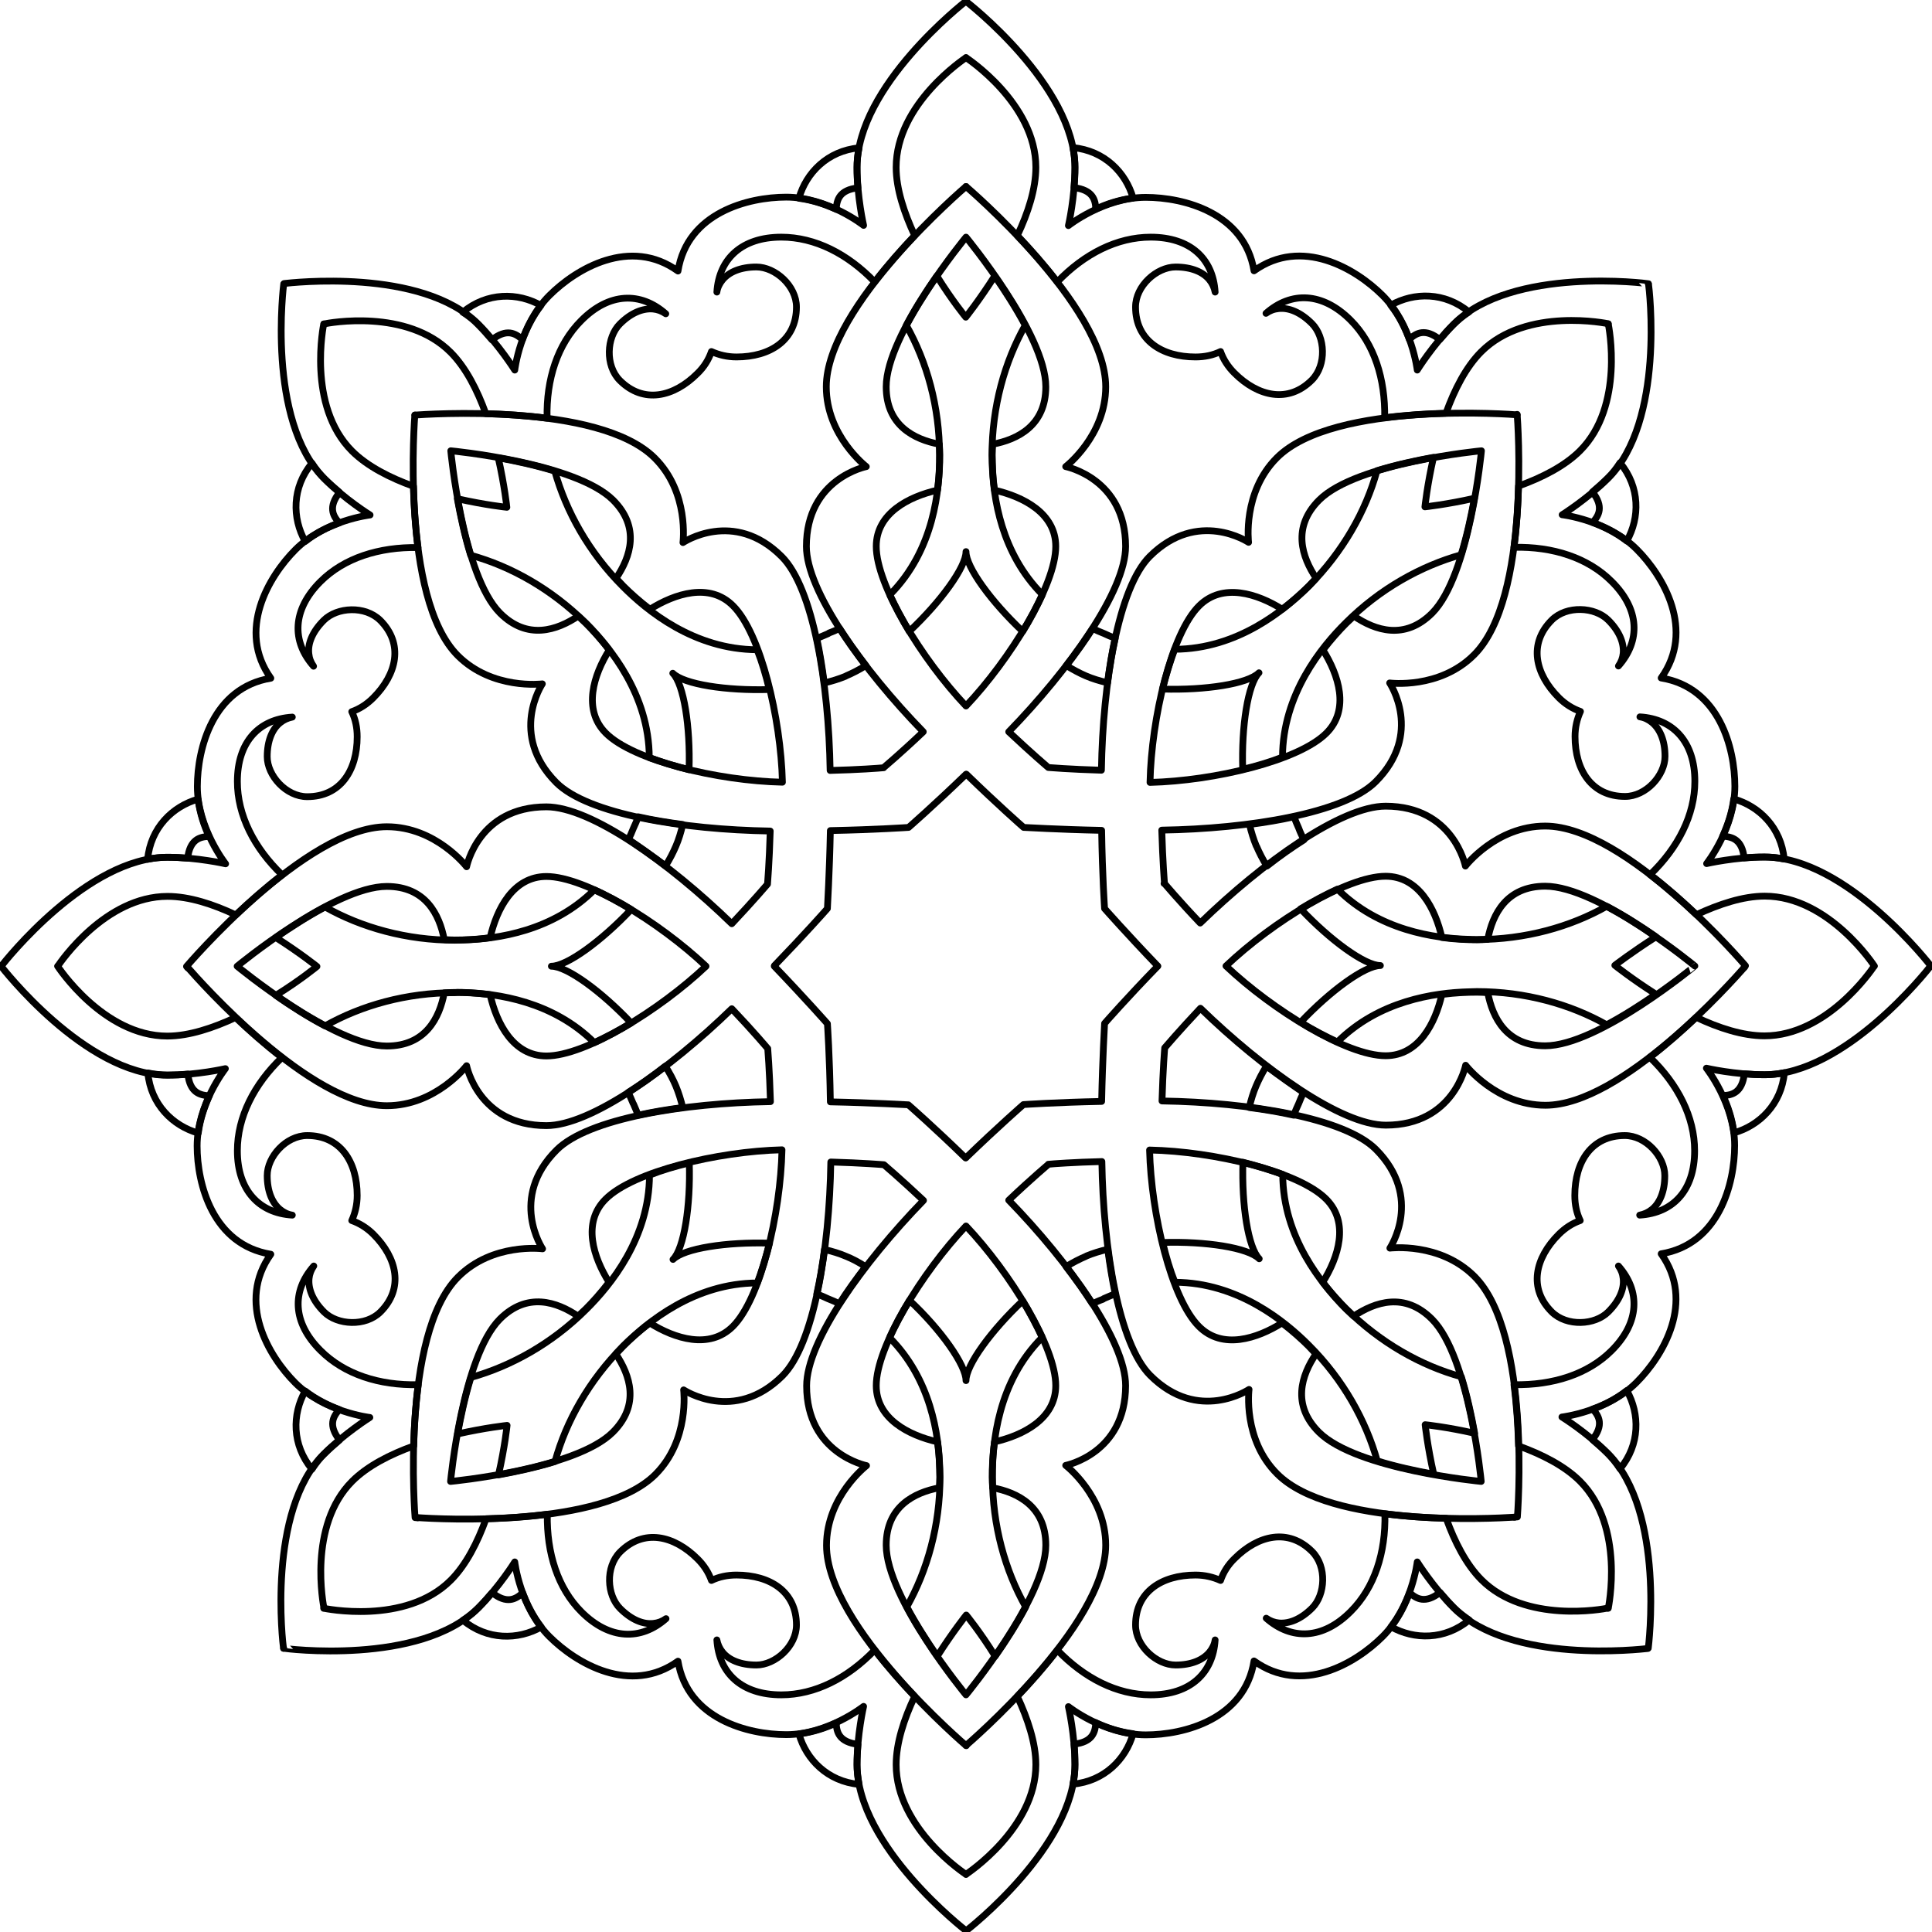 <?xml version="1.0" encoding="utf-8"?>
<!-- Generator: Adobe Illustrator 19.1.0, SVG Export Plug-In . SVG Version: 6.00 Build 0)  -->
<svg version="1.1" id="Layer_1" xmlns="http://www.w3.org/2000/svg" xmlns:xlink="http://www.w3.org/1999/xlink" x="0px" y="0px"
	 viewBox="0 0 854.6 854.6" style="enable-background:new 0 0 854.6 854.6;" xml:space="preserve">
<style type="text/css">
	.st0{fill:none;stroke:#000000;stroke-width:3;stroke-linecap:round;stroke-linejoin:round;stroke-miterlimit:10;}
</style>
<path class="st0" d="M475.5,74c0,3.1-0.2,6.2-0.4,9c8.2,1,9.5,5.3,9.6,9.5c4.6-2.2,10.3-4.1,16.5-4.9c-3.2-11.3-12.7-21-26.6-22.3
	C475.2,68.3,475.5,71.2,475.5,74z"/>
<path class="st0" d="M369.9,92.6c0.2-4.2,1.4-8.6,9.6-9.5c-0.3-2.9-0.4-5.9-0.4-9c0-2.9,0.3-5.8,0.9-8.7
	c-13.9,1.3-23.4,11-26.6,22.3C359.6,88.5,365.3,90.5,369.9,92.6z"/>
<path class="st0" d="M711.1,211.5c-2.2,2.2-4.5,4.2-6.7,6.1c5.1,6.5,2.9,10.4,0.1,13.5c4.8,1.8,10.2,4.4,15.1,8.2
	c5.8-10.3,5.9-23.8-3-34.6C715,207.2,713.2,209.5,711.1,211.5z"/>
<path class="st0" d="M623.4,150.1c3.1-2.9,7.1-5,13.5,0.1c1.9-2.2,3.9-4.5,6.1-6.7c2-2,4.3-3.9,6.8-5.5c-10.7-8.9-24.3-8.8-34.6-3
	C619,139.8,621.6,145.2,623.4,150.1z"/>
<path class="st0" d="M74,379.2c3.1,0,6.2,0.2,9,0.4c1-8.2,5.3-9.5,9.5-9.6c-2.2-4.6-4.1-10.3-4.9-16.5c-11.3,3.2-21,12.7-22.3,26.6
	C68.3,379.5,71.2,379.2,74,379.2z"/>
<path class="st0" d="M92.6,484.7c-4.2-0.2-8.6-1.4-9.5-9.6c-2.9,0.3-5.9,0.4-9,0.4c-2.9,0-5.8-0.3-8.7-0.9
	c1.3,13.9,11,23.4,22.3,26.6C88.5,495,90.5,489.4,92.6,484.7z"/>
<path class="st0" d="M211.5,143.6c2.2,2.2,4.2,4.5,6.1,6.7c6.5-5.1,10.4-2.9,13.5-0.1c1.8-4.8,4.4-10.2,8.2-15.1
	c-10.3-5.8-23.8-5.9-34.6,3C207.2,139.7,209.5,141.5,211.5,143.6z"/>
<path class="st0" d="M150.1,231.3c-2.9-3.1-5-7.1,0.1-13.5c-2.2-1.9-4.5-3.9-6.7-6.1c-2-2-3.9-4.3-5.5-6.8
	c-8.9,10.7-8.8,24.3-3,34.6C139.8,235.7,145.2,233.1,150.1,231.3z"/>
<path class="st0" d="M379.1,780.6c0-3.1,0.2-6.2,0.4-9c-8.2-1-9.5-5.3-9.6-9.5c-4.6,2.2-10.3,4.1-16.5,4.9
	c3.2,11.3,12.7,21,26.6,22.3C379.5,786.4,379.1,783.5,379.1,780.6z"/>
<path class="st0" d="M484.7,762c-0.2,4.2-1.4,8.6-9.6,9.5c0.3,2.9,0.4,5.9,0.4,9c0,2.9-0.3,5.8-0.9,8.7c13.9-1.3,23.4-11,26.6-22.3
	C495,766.1,489.3,764.2,484.7,762z"/>
<path class="st0" d="M143.5,643.1c2.2-2.2,4.5-4.2,6.7-6.1c-5.1-6.5-2.9-10.4-0.1-13.5c-4.8-1.8-10.2-4.4-15.1-8.2
	c-5.8,10.3-5.9,23.8,3,34.6C139.6,647.4,141.4,645.1,143.5,643.1z"/>
<path class="st0" d="M231.2,704.6c-3.1,2.9-7.1,5-13.5-0.1c-1.9,2.2-3.9,4.5-6.1,6.7c-2,2-4.3,3.9-6.8,5.5c10.7,8.9,24.3,8.8,34.6,3
	C235.6,714.8,233,709.4,231.2,704.6z"/>
<path class="st0" d="M780.6,475.4c-3.1,0-6.2-0.2-9-0.4c-1,8.2-5.3,9.5-9.5,9.6c2.2,4.6,4.1,10.3,4.9,16.5
	c11.3-3.2,21-12.7,22.3-26.6C786.3,475.1,783.4,475.4,780.6,475.4z"/>
<path class="st0" d="M762,369.9c4.2,0.2,8.6,1.4,9.5,9.6c2.9-0.3,5.9-0.4,9-0.4c2.9,0,5.8,0.3,8.7,0.9c-1.3-13.9-11-23.4-22.3-26.6
	C766.1,359.6,764.1,365.3,762,369.9z"/>
<path class="st0" d="M643.1,711.1c-2.2-2.2-4.2-4.5-6.1-6.7c-6.5,5.1-10.4,2.9-13.5,0.1c-1.8,4.8-4.4,10.2-8.2,15.1
	c10.3,5.8,23.8,5.9,34.6-3C647.4,714.9,645.1,713.1,643.1,711.1z"/>
<path class="st0" d="M704.5,623.3c2.9,3.1,5,7.1-0.1,13.5c2.2,1.9,4.5,3.9,6.7,6.1c2,2,3.9,4.3,5.5,6.8c8.9-10.7,8.8-24.3,3-34.6
	C714.8,618.9,709.4,621.6,704.5,623.3z"/>
<path class="st0" d="M364.6,302.1c3.4-0.8,6.6-1.8,9.5-3l0.1-0.1c2.8-1.2,5.8-2.7,8.8-4.6c-4.2-5.5-8.2-11-11.6-16.4
	c-1.5,0.7-3,1.4-4.7,2l-0.4,0.3c-1.7,0.8-3.4,1.4-5,2.1C362.6,288.6,363.7,295.2,364.6,302.1z"/>
<path class="st0" d="M294.4,383c1.9-3,3.4-6,4.6-8.8l0,0c1.2-2.8,2.2-6,3-9.5c-6.9-0.9-13.5-2-19.7-3.4c-0.6,1.7-1.3,3.3-2.1,5l0,0
	c-0.7,1.8-1.4,3.4-2.2,5C283.3,374.9,288.8,378.8,294.4,383z"/>
<path class="st0" d="M480.4,299c2.8,1.2,6,2.2,9.5,3c0.9-6.9,2-13.5,3.4-19.7c-1.7-0.6-3.3-1.3-5-2.1l0,0c-1.8-0.7-3.4-1.4-5-2.2
	c-3.4,5.4-7.4,10.9-11.6,16.4C474.6,296.2,477.6,297.8,480.4,299L480.4,299z"/>
<path class="st0" d="M299,480.5L299,480.5c-1.2-2.9-2.8-5.9-4.7-8.9c-5.5,4.3-11,8.2-16.4,11.6c0.7,1.6,1.5,3.2,2.2,5l0.1,0.1
	c0.8,1.7,1.4,3.4,2.1,5c6.2-1.4,12.8-2.5,19.7-3.4C301.2,486.6,300.2,483.4,299,480.5z"/>
<path class="st0" d="M560.2,471.6c-1.9,3-3.4,6-4.6,8.8l0,0c-1.2,2.8-2.2,6-3,9.5c6.9,0.9,13.5,2,19.7,3.4c0.6-1.7,1.3-3.3,2.1-5
	l0,0c0.7-1.8,1.4-3.4,2.2-5C571.3,479.7,565.8,475.8,560.2,471.6z"/>
<path class="st0" d="M374.2,555.7c-2.8-1.2-6-2.2-9.5-3c-0.9,6.9-2,13.5-3.4,19.7c1.7,0.6,3.3,1.3,5,2.1l0,0c1.8,0.7,3.4,1.4,5,2.2
	c3.4-5.4,7.4-10.9,11.6-16.4C380,558.4,377,556.8,374.2,555.7L374.2,555.7z"/>
<path class="st0" d="M574.5,366.4L574.5,366.4c-0.8-1.8-1.5-3.4-2.1-5.1c-6.2,1.4-12.8,2.5-19.7,3.4c0.8,3.4,1.8,6.6,3,9.5l0.1,0.1
	c1.2,2.8,2.7,5.8,4.6,8.8c5.5-4.3,11-8.2,16.4-11.6C575.9,369.7,575.1,368.1,574.5,366.4z"/>
<path class="st0" d="M490,552.6c-3.4,0.8-6.6,1.8-9.5,3l-0.1,0.1c-2.8,1.2-5.8,2.7-8.8,4.6c4.2,5.5,8.2,11,11.6,16.4
	c1.5-0.7,3-1.4,4.7-2l0.4-0.3c1.7-0.8,3.4-1.4,5-2.1C492,566.1,490.9,559.4,490,552.6z"/>
<path class="st0" d="M204.7,439c15.5,0.4,39.9,4,58.2,22.2c5.2-2.4,10.7-5.3,16.3-8.7c-13.1-13.9-28.4-25.1-35.3-25.1
	c6.9,0,22.2-11.2,35.3-25.1c-5.5-3.4-11.1-6.3-16.3-8.7c-18.3,18.2-42.7,21.8-58.2,22.2c-1.2,0-2.4,0.1-3.5,0.1
	c-21.4,0-41.3-5.6-57.4-14.7c-7.7,4.1-15.3,9-21.8,13.5c10.7,6.8,18.2,12.8,18.2,12.8s-7.4,6.1-18.2,12.8c6.4,4.5,14,9.4,21.8,13.5
	c16.1-9.1,36-14.7,57.4-14.7C202.3,438.9,203.5,439,204.7,439z"/>
<path class="st0" d="M335,567.5c2-5.4,3.8-11.3,5.4-17.6c-19-0.6-37.8,2.3-42.7,7.2c4.9-4.9,7.8-23.7,7.2-42.7
	c-6.3,1.5-12.3,3.3-17.6,5.4c-0.1,27.8-17.2,48.7-28,59.4c-15.1,15.1-33.2,25.1-51,30.1c-2.6,8.4-4.5,17.3-5.9,25
	c12.4-2.8,21.9-3.8,21.9-3.8s-1,9.6-3.8,21.9c7.7-1.4,16.6-3.3,25-5.9c4.9-17.8,15-35.8,30.1-51C286.4,584.7,307.2,567.6,335,567.5z
	"/>
<path class="st0" d="M461,591.6c-2.4-5.2-5.3-10.7-8.6-16.2c-13.9,13.1-25.1,28.4-25.1,35.3c0-6.9-11.1-22.5-25-35.5
	c-3.4,5.5-6.5,11.3-8.8,16.5c18.2,18.3,21.8,42.7,22.2,58.2c0,1.2,0.1,2.4,0.1,3.5c0,21.4-5.6,41.3-14.7,57.4
	c4.1,7.7,9,15.3,13.5,21.8c6.8-10.7,12.8-18.2,12.8-18.2s6.1,7.4,12.8,18.2c4.5-6.4,9.4-14,13.5-21.8c-9.1-16.1-14.7-36-14.7-57.4
	C438.9,638.2,441.3,611.3,461,591.6z"/>
<path class="st0" d="M567.4,519.5c-5.4-2-11.3-3.8-17.6-5.4c-0.6,19,2.3,37.8,7.2,42.7c-4.9-4.9-23.7-7.8-42.7-7.2
	c1.5,6.3,3.3,12.3,5.4,17.6c27.8,0.1,48.7,17.2,59.4,28c15.1,15.1,25.1,33.2,30.1,51c8.4,2.6,17.3,4.5,25,5.9
	c-2.8-12.4-3.8-21.9-3.8-21.9s9.6,1,21.9,3.8c-1.4-7.7-3.3-16.6-5.9-25c-17.8-4.9-35.8-15-51-30.1
	C584.7,568.2,567.5,547.4,567.4,519.5z"/>
<path class="st0" d="M732.5,414.4c-6.4-4.5-14-9.4-21.8-13.5c-16.1,9.1-36,14.7-57.4,14.7c-1.1,0-2.3,0-3.5-0.1
	c-15.5-0.4-39.9-4-58.2-22.2c-5.2,2.4-10.7,5.3-16.3,8.7c13.1,13.9,28.4,25.1,35.3,25.1c-6.9,0-22.2,11.2-35.3,25.1
	c5.5,3.4,11.1,6.3,16.3,8.7c18.3-18.2,42.7-21.8,58.2-22.2c1.2,0,2.4-0.1,3.5-0.1c21.4,0,41.3,5.6,57.4,14.7
	c7.7-4.1,15.3-9,21.8-13.5c-10.7-6.8-18.2-12.8-18.2-12.8S721.8,421.2,732.5,414.4z"/>
<path class="st0" d="M519.6,287.2c-2,5.4-3.8,11.3-5.4,17.6c19,0.6,37.8-2.3,42.7-7.2c-4.9,4.9-7.8,23.7-7.2,42.7
	c6.3-1.5,12.3-3.3,17.6-5.4c0.1-27.8,17.2-48.7,28-59.4c15.1-15.1,33.2-25.1,51-30.1c2.6-8.4,4.5-17.3,5.9-25
	c-12.4,2.8-21.9,3.8-21.9,3.8s1-9.6,3.8-21.9c-7.7,1.4-16.6,3.3-25,5.9c-4.9,17.8-15,35.8-30.1,51
	C568.2,269.9,547.4,287.1,519.6,287.2z"/>
<path class="st0" d="M393.6,263.1c2.4,5.2,5.3,10.7,8.6,16.2c13.9-13.1,25.1-28.4,25.1-35.3c0,6.9,11.2,22.2,25.1,35.3
	c3.4-5.5,6.3-11.1,8.7-16.3c-18.2-18.3-21.8-42.7-22.2-58.2c0-1.2-0.1-2.4-0.1-3.5c0-21.4,5.6-41.3,14.7-57.4
	c-4.1-7.7-9-15.3-13.5-21.8c-6.8,10.7-12.8,18.2-12.8,18.2s-6.1-7.4-12.8-18.2c-4.5,6.4-9.4,14-13.5,21.8
	c9.1,16.1,14.7,36,14.7,57.4C415.7,216.4,413.3,243.3,393.6,263.1z"/>
<path class="st0" d="M287.2,335.1c5.4,2,11.3,3.8,17.6,5.4c0.6-19-2.3-37.8-7.2-42.7c4.9,4.9,23.7,7.8,42.7,7.2
	c-1.5-6.3-3.3-12.3-5.4-17.6c-27.8-0.1-48.7-17.2-59.4-28c-15.1-15.1-25.1-33.2-30.1-51c-8.4-2.6-17.3-4.5-25-5.9
	c2.8,12.4,3.8,21.9,3.8,21.9s-9.6-1-21.9-3.8c1.4,7.7,3.3,16.6,5.9,25c17.8,4.9,35.8,15,51,30.1
	C269.9,286.4,287.1,307.3,287.2,335.1z"/>
<path class="st0" d="M241.7,467.1c-14.7,0-22-14.4-24.9-27.1c-5.9-0.8-11.2-1-15.6-1c-1.6,0-3.1,0.1-4.7,0.2
	c-2.1,11.1-8.3,23.5-25.4,23.5c-23.5,0-66.2-35.3-66.2-35.3s42.7-35.3,66.2-35.3c17.1,0,23.3,12.4,25.4,23.5
	c1.6,0.1,3.1,0.2,4.7,0.2c4.4,0,9.7-0.2,15.6-1c2.9-12.7,10.2-27.1,24.9-27.1c17.2,0,50,20.2,70.6,39.7
	C291.7,446.9,258.9,467.1,241.7,467.1z"/>
<path class="st0" d="M530.4,268c10.4-10.4,25.8-5.4,36.8,1.5c4.7-3.6,8.7-7.2,11.8-10.3c1.1-1.1,2.1-2.3,3.2-3.4
	c-6.3-9.4-10.8-22.5,1.3-34.6c16.6-16.6,71.8-21.8,71.8-21.8s-5.2,55.1-21.8,71.8c-12.1,12.1-25.2,7.7-34.6,1.3
	c-1.1,1.1-2.3,2.1-3.4,3.2c-3.1,3.1-6.7,7.1-10.3,11.8c6.9,11,12,26.4,1.5,36.8c-12.2,12.2-49.6,21.1-78,21.8
	C509.3,317.6,518.2,280.1,530.4,268z"/>
<path class="st0" d="M387.6,241.7c0-14.7,14.4-22,27.1-24.9c0.8-5.9,1-11.2,1-15.6c0-1.6-0.1-3.1-0.2-4.7
	c-11.1-2.1-23.5-8.3-23.5-25.4c0-23.5,35.3-66.2,35.3-66.2s35.3,42.7,35.3,66.2c0,17.1-12.4,23.3-23.5,25.4
	c-0.1,1.6-0.2,3.1-0.2,4.7c0,4.4,0.2,9.7,1,15.6c12.7,2.9,27.1,10.2,27.1,24.9c0,17.2-20.2,50-39.7,70.6
	C407.8,291.7,387.6,258.9,387.6,241.7z"/>
<path class="st0" d="M268,324.3c-10.4-10.4-5.4-25.8,1.5-36.8c-3.6-4.7-7.2-8.7-10.3-11.8c-1.1-1.1-2.3-2.1-3.4-3.2
	c-9.4,6.3-22.5,10.8-34.6-1.3c-16.6-16.6-21.8-71.8-21.8-71.8s55.1,5.2,71.8,21.8c12.1,12.1,7.7,25.2,1.3,34.6
	c1.1,1.1,2.1,2.3,3.2,3.4c3.1,3.1,7.1,6.7,11.8,10.3c11-6.9,26.4-12,36.8-1.5c12.2,12.2,21.1,49.6,21.8,78
	C317.6,345.4,280.1,336.4,268,324.3z"/>
<path class="st0" d="M324.2,586.7c-10.4,10.4-25.8,5.4-36.8-1.5c-4.7,3.6-8.7,7.2-11.8,10.3c-1.1,1.1-2.1,2.3-3.2,3.4
	c6.3,9.4,10.8,22.5-1.3,34.6c-16.6,16.6-71.8,21.8-71.8,21.8s5.2-55.1,21.8-71.8c12.1-12.1,25.2-7.7,34.6-1.3
	c1.1-1.1,2.3-2.1,3.4-3.2c3.1-3.1,6.7-7.1,10.3-11.8c-6.9-11-12-26.4-1.5-36.8c12.2-12.2,49.6-21.1,78-21.8
	C345.3,537,336.4,574.5,324.2,586.7z"/>
<path class="st0" d="M467,612.9c0,14.7-14.4,22-27.1,24.9c-0.8,5.9-1,11.2-1,15.6c0,1.6,0.1,3.1,0.2,4.7
	c11.1,2.1,23.5,8.3,23.5,25.4c0,23.5-35.3,66.2-35.3,66.2S392,707,392,683.5c0-17.1,12.4-23.3,23.5-25.4c0.1-1.6,0.2-3.1,0.2-4.7
	c0-4.4-0.2-9.7-1-15.6c-12.7-2.9-27.1-10.2-27.1-24.9c0-17.2,20.2-50,39.7-70.6C446.8,562.9,467,595.7,467,612.9z"/>
<path class="st0" d="M586.6,530.4c10.4,10.4,5.4,25.8-1.5,36.8c3.6,4.7,7.2,8.7,10.3,11.8c1.1,1.1,2.3,2.1,3.4,3.2
	c9.4-6.3,22.5-10.8,34.6,1.3c16.6,16.6,21.8,71.8,21.8,71.8s-55.1-5.2-71.8-21.8c-12.1-12.1-7.7-25.2-1.3-34.6
	c-1.1-1.1-2.1-2.3-3.2-3.4c-3.1-3.1-7.1-6.7-11.8-10.3c-11,6.9-26.4,12-36.8,1.5c-12.2-12.2-21.1-49.6-21.8-78
	C537,509.3,574.5,518.2,586.6,530.4z"/>
<path class="st0" d="M683.5,462.6c-17.1,0-23.3-12.4-25.4-23.5c-1.6-0.1-3.1-0.2-4.7-0.2c-4.4,0-9.7,0.2-15.6,1
	c-2.9,12.7-10.2,27.1-24.9,27.1c-17.2,0-50-20.2-70.6-39.7c20.6-19.6,53.4-39.7,70.6-39.7c14.7,0,22,14.4,24.9,27.1
	c5.9,0.8,11.2,1,15.6,1c1.6,0,3.1-0.1,4.7-0.2c2.1-11.1,8.3-23.5,25.4-23.5c23.5,0,66.2,35.3,66.2,35.3S707,462.6,683.5,462.6z"/>
<path class="st0" d="M512.1,427.3c-13.9-14.5-23.4-25.3-23.5-25.4l0,0c0,0-1-14.4-1.3-34.6c-19.6-0.4-33.6-1.3-34.5-1.3l0,0
	c0,0,0,0,0,0l0,0l0,0c-0.7-0.6-11.3-9.9-25.3-23.5c0,0,0,0,0,0"/>
<path class="st0" d="M427.3,512.1c14.5-14,25.4-23.5,25.4-23.5s14.4-1,34.6-1.4c0.4-19.6,1.3-33.6,1.3-34.5l0,0c0,0,0,0,0,0l0,0l0,0
	c0.6-0.7,9.9-11.3,23.5-25.3c0,0,0,0,0,0"/>
<path class="st0" d="M342.5,427.4c13.9,14.5,23.4,25.3,23.5,25.4l0,0c0,0,1,14.4,1.3,34.6c19.6,0.4,33.6,1.3,34.5,1.3l0,0
	c0,0,0,0,0,0c0,0,0,0,0,0l0,0c0.7,0.6,11.3,9.9,25.3,23.5c0,0,0,0,0,0"/>
<path class="st0" d="M427.3,342.5c-14.5,14-25.4,23.5-25.4,23.5s-14.4,1-34.6,1.4c-0.4,19.6-1.3,33.6-1.3,34.5l0,0c0,0,0,0,0,0l0,0
	l0,0c-0.6,0.7-9.9,11.2-23.4,25.2"/>
<path class="st0" d="M829.1,427.3c0,0-20.1-30.9-48.5-30.9c-9.6,0-20.3,3.6-30.2,8.2c-6.1-5.8-13.1-12-20.5-17.7
	c12.4-11.9,19.8-26.4,19.8-41.3c0-17.5-9.6-27.6-24.3-28.5c2,0.3,3.8,1.2,5.4,2.5c3.5,2.9,5.7,8,5.7,15c0,8.3-8.3,17.7-17.7,17.7
	c-14.7,0-22.1-11.6-22.1-26.5c0-4.1,0.9-7.8,2.4-11.1c-3.4-1.2-6.7-3.2-9.6-6.1c-10.5-10.5-13.5-23.9-3.1-34.3
	c6.6-6.6,19.1-5.9,25,0c5,5,7,10.2,6.6,14.7c-0.2,2-0.9,3.9-2.1,5.6c9.8-11.1,9.5-25-3-37.4c-10.5-10.5-26-15.5-43.2-15.1
	c1.2-9.3,1.8-18.6,2-27.1c10.3-3.7,20.4-8.8,27.2-15.6c19.8-19.8,12.7-55.1,12.5-56.1"/>
<path class="st0" d="M711.4,143.2C711.4,143.2,711.4,143.2,711.4,143.2c0,0-36.1-7.7-56.2,12.4c-6.8,6.8-11.9,16.9-15.6,27.2
	c-8.4,0.2-17.8,0.8-27.1,2c0.3-17.2-4.6-32.7-15.1-43.2c-12.4-12.4-26.3-12.8-37.4-3c1.7-1.2,3.5-1.9,5.6-2.1
	c4.5-0.5,9.7,1.6,14.7,6.6c5.9,5.9,6.6,18.3,0,25c-10.4,10.4-23.8,7.4-34.3-3.1c-2.9-2.9-4.9-6.1-6.1-9.5c-3.3,1.6-7,2.4-11.1,2.4
	c-14.9,0-26.5-7.4-26.5-22.1c0-9.4,9.4-17.7,17.7-17.7c7,0,12.2,2.2,15,5.7c1.3,1.6,2.1,3.4,2.5,5.4c-0.9-14.8-11-24.3-28.5-24.3
	c-14.9,0-29.4,7.4-41.3,19.8c-5.7-7.4-11.9-14.4-17.7-20.5c4.7-9.9,8.2-20.6,8.2-30.2c0-28.4-30.9-48.5-30.9-48.5"/>
<path class="st0" d="M143.3,143.3c-0.1,0-0.1,0-0.1,0s-7.6,36.1,12.5,56.2c6.8,6.8,16.9,11.9,27.2,15.6c0.2,8.4,0.8,17.8,2,27.1
	c-17.2-0.3-32.7,4.6-43.2,15.1c-12.4,12.4-12.8,26.3-3,37.4c-1.2-1.7-1.9-3.5-2.1-5.6c-0.5-4.5,1.6-9.7,6.6-14.7
	c5.9-5.9,18.3-6.6,25,0c10.4,10.4,7.4,23.8-3.1,34.3c-2.9,2.9-6.1,4.9-9.5,6.1c1.6,3.3,2.4,7,2.4,11.1c0,14.9-7.4,26.5-22.1,26.5
	c-9.4,0-17.7-9.4-17.7-17.7c0-7,2.2-12.2,5.7-15c1.6-1.3,3.4-2.1,5.4-2.5c-14.8,0.9-24.3,11-24.3,28.5c0,14.9,7.4,29.4,19.8,41.3
	c-7.4,5.7-14.4,11.9-20.5,17.7c-9.9-4.7-20.6-8.2-30.2-8.2c-27.5,0-47.3,29-48.5,30.8"/>
<path class="st0" d="M427.3,25.5c-0.4,0.3-30.9,20.3-30.9,48.5c0,9.6,3.6,20.3,8.2,30.2c-5.8,6.1-12,13.1-17.7,20.5
	c-11.9-12.4-26.4-19.8-41.3-19.8c-17.5,0-27.6,9.6-28.5,24.3c0.3-2,1.2-3.8,2.5-5.4c2.9-3.5,8-5.7,15-5.7c8.3,0,17.7,8.3,17.7,17.7
	c0,14.7-11.6,22.1-26.5,22.1c-4.1,0-7.8-0.9-11.1-2.4c-1.2,3.5-3.2,6.8-6.2,9.7c-10.5,10.5-23.9,13.5-34.3,3.1
	c-6.6-6.6-5.9-19.1,0-25c5-5,10.2-7,14.7-6.6c2,0.2,3.9,0.9,5.6,2.1c-11.1-9.8-25-9.5-37.4,3c-10.5,10.5-15.5,26-15.1,43.2
	c-9.3-1.2-18.6-1.8-27.1-2c-3.7-10.3-8.8-20.4-15.6-27.2c-19.4-19.4-53.8-13-56-12.5"/>
<path class="st0" d="M25.5,427.4c0,0,20.1,30.9,48.5,30.9c9.6,0,20.3-3.6,30.2-8.2c6.1,5.8,13.1,12,20.5,17.7
	C112.4,479.6,105,494.1,105,509c0,17.5,9.6,27.6,24.3,28.5c-2-0.3-3.8-1.2-5.4-2.5c-3.5-2.9-5.7-8-5.7-15c0-8.3,8.3-17.7,17.7-17.7
	c14.7,0,22.1,11.6,22.1,26.5c0,4.1-0.9,7.8-2.4,11.1c3.4,1.2,6.7,3.2,9.6,6.1c10.5,10.5,13.5,23.9,3.1,34.3c-6.6,6.6-19.1,5.9-25,0
	c-5-5-7-10.2-6.6-14.7c0.2-2,0.9-3.9,2.1-5.6c-9.8,11.1-9.5,25,3,37.4c10.5,10.5,26,15.5,43.2,15.1c-1.2,9.3-1.8,18.6-2,27.1
	c-10.3,3.7-20.4,8.8-27.2,15.6c-19.8,19.8-12.7,55.1-12.5,56.1"/>
<path class="st0" d="M143.2,711.4C143.2,711.4,143.2,711.5,143.2,711.4c0,0,36.1,7.7,56.2-12.4c6.8-6.8,11.9-16.9,15.6-27.2
	c8.4-0.2,17.8-0.8,27.1-2c-0.3,17.2,4.6,32.7,15.1,43.2c12.4,12.4,26.3,12.8,37.4,3c-1.7,1.2-3.5,1.9-5.6,2.1
	c-4.5,0.5-9.7-1.6-14.7-6.6c-5.9-5.9-6.6-18.3,0-25c10.4-10.4,23.8-7.4,34.3,3.1c2.9,2.9,4.9,6.1,6.1,9.5c3.3-1.6,7-2.4,11.1-2.4
	c14.9,0,26.5,7.4,26.5,22.1c0,9.4-9.4,17.7-17.7,17.7c-7,0-12.2-2.2-15-5.7c-1.3-1.6-2.1-3.4-2.5-5.4c0.9,14.8,11,24.3,28.5,24.3
	c14.9,0,29.4-7.4,41.3-19.8c5.7,7.4,11.9,14.4,17.7,20.5c-4.7,9.9-8.2,20.6-8.2,30.2c0,28.4,30.9,48.5,30.9,48.5"/>
<path class="st0" d="M711.3,711.4c0.1,0,0.1,0,0.1,0s7.6-36.1-12.5-56.2c-6.8-6.8-16.9-11.9-27.2-15.6c-0.2-8.4-0.8-17.8-2-27.1
	c17.2,0.3,32.7-4.6,43.2-15.1c12.4-12.4,12.8-26.3,3-37.4c1.2,1.7,1.9,3.5,2.1,5.6c0.5,4.5-1.6,9.7-6.6,14.7c-5.9,5.9-18.3,6.6-25,0
	c-10.4-10.4-7.4-23.8,3.1-34.3c2.9-2.9,6.1-4.9,9.5-6.1c-1.6-3.3-2.4-7-2.4-11.1c0-14.9,7.4-26.5,22.1-26.5
	c9.4,0,17.7,9.4,17.7,17.7c0,7-2.2,12.2-5.7,15c-1.6,1.3-3.4,2.1-5.4,2.5c14.8-0.9,24.3-11,24.3-28.5c0-14.9-7.4-29.4-19.8-41.3
	c7.4-5.7,14.4-11.9,20.5-17.7c9.9,4.7,20.6,8.2,30.2,8.2c27.5,0,47.3-29,48.5-30.8"/>
<path class="st0" d="M427.3,829.1c0.4-0.3,30.9-20.3,30.9-48.5c0-9.6-3.6-20.3-8.2-30.2c5.8-6.1,12-13.1,17.7-20.5
	c11.9,12.4,26.4,19.8,41.3,19.8c17.5,0,27.6-9.6,28.5-24.3c-0.3,2-1.2,3.8-2.5,5.4c-2.9,3.5-8,5.7-15,5.7c-8.3,0-17.7-8.3-17.7-17.7
	c0-14.7,11.6-22.1,26.5-22.1c4.1,0,7.8,0.9,11.1,2.4c1.2-3.5,3.2-6.8,6.2-9.7c10.5-10.5,23.9-13.5,34.3-3.1c6.6,6.6,5.9,19.1,0,25
	c-5,5-10.2,7-14.7,6.6c-2-0.2-3.9-0.9-5.6-2.1c11.1,9.8,25,9.5,37.4-3c10.5-10.5,15.5-26,15.1-43.2c9.3,1.2,18.6,1.8,27.1,2
	c3.7,10.3,8.8,20.4,15.6,27.2c19.4,19.4,53.8,13,56,12.5"/>
<path class="st0" d="M729.1,125.5C729.1,125.5,729.1,125.5,729.1,125.5c0-0.1-60.3-7.9-86.1,17.9c-9.3,9.3-16.1,20.3-16.1,20.3
	s-2.3-20-15.3-33c-11.9-11.9-35.8-26-56.9-10.9c-4.2-25.6-31-32.5-47.9-32.5c-18.4,0-34.2,12.5-34.2,12.5s2.9-12.6,2.9-25.7
	c0-36.4-48.2-73.5-48.2-73.5"/>
<path class="st0" d="M854.1,427.3c0,0-37.1-48.2-73.5-48.2c-13.1,0-25.7,2.9-25.7,2.9s12.5-15.8,12.5-34.2
	c0-16.9-6.9-43.7-32.6-47.9c15.1-21.1,1.1-45-10.8-56.9c-13-13-33-15.3-33-15.3s11-6.9,20.3-16.1c25.3-25.3,18.2-84.1,17.9-86"/>
<path class="st0" d="M427.3,0.5C426.5,1.2,379.1,38,379.1,74c0,13.1,2.9,25.7,2.9,25.7s-15.8-12.5-34.2-12.5
	c-16.9,0-43.8,6.9-47.9,32.7c-21.1-15.2-45-1.1-56.9,10.8c-13,13-15.3,33-15.3,33s-6.9-11-16.1-20.3c-25.1-25.1-83-18.3-85.9-18"/>
<path class="st0" d="M125.6,125.6c-0.1,0-0.1,0-0.1,0s-7.8,60.3,17.9,86.1c9.3,9.3,20.3,16.1,20.3,16.1s-20,2.3-33,15.3
	c-11.9,11.9-26,35.8-10.9,56.9c-25.6,4.2-32.5,31-32.5,47.9c0,18.4,12.5,34.2,12.5,34.2s-12.6-2.9-25.7-2.9
	c-35.5,0-71.7,45.8-73.5,48.1"/>
<path class="st0" d="M427.3,854.1c0.8-0.6,48.2-37.4,48.2-73.5c0-13.1-2.9-25.7-2.9-25.7s15.8,12.5,34.2,12.5
	c16.9,0,43.8-6.9,47.9-32.7c21.1,15.2,45,1.1,56.9-10.8c13-13,15.3-33,15.3-33s6.9,11,16.1,20.3c25.1,25.1,83,18.3,85.9,18"/>
<path class="st0" d="M729,729c0.1,0,0.1,0,0.1,0s7.8-60.3-17.9-86.1c-9.3-9.3-20.3-16.1-20.3-16.1s20-2.3,33-15.3
	c11.9-11.9,26-35.8,10.9-56.9c25.6-4.2,32.5-31,32.5-47.9c0-18.4-12.5-34.2-12.5-34.2s12.6,2.9,25.7,2.9c35.5,0,71.7-45.8,73.5-48.1
	"/>
<path class="st0" d="M125.5,729.1C125.5,729.1,125.5,729.2,125.5,729.1c0,0.1,60.3,7.9,86.1-17.9c9.3-9.3,16.1-20.3,16.1-20.3
	s2.3,20,15.3,33c11.9,11.9,35.8,26,56.9,10.9c4.2,25.6,31,32.5,47.9,32.5c18.4,0,34.2-12.5,34.2-12.5s-2.9,12.6-2.9,25.7
	c0,36.4,48.2,73.5,48.2,73.5"/>
<path class="st0" d="M671.1,183.5c-0.7-0.1-81-6.4-106.3,19c-15.3,15.3-12.5,37.4-12.5,37.4s-22.4-15-43.7,6.2
	c-13.9,13.9-20.8,55.9-21.4,94.6c-13.9-0.4-23.5-1.2-23.5-1.2l0,0c0,0-7.3-6.2-17.5-15.8c26.9-27.7,51.7-62.3,51.7-82
	c0-30.1-26.5-35.3-26.5-35.3s17.7-13.6,17.7-35.3c0-36-61.8-88.6-61.8-88.6"/>
<path class="st0" d="M771.5,427.9c0.4-0.4,0.6-0.7,0.6-0.7s-52.6-61.8-88.6-61.8c-21.7,0-35.3,17.7-35.3,17.7s-5.2-26.5-35.3-26.5
	c-19.6,0-54.3,24.8-82,51.7c-9.6-10.1-15.8-17.5-15.8-17.5l-0.2,0l0.2-0.1c0,0-0.8-9.6-1.2-23.5c38.6-0.6,80.7-7.5,94.6-21.4
	c21.3-21.3,6.2-43.7,6.2-43.7s22.1,2.9,37.4-12.5c25.1-25.1,19.2-104.2,19-106.3"/>
<path class="st0" d="M183.6,183.6c-0.1,0-0.1,0-0.1,0s-6.5,80.9,19,106.4c15.3,15.3,37.4,12.5,37.4,12.5s-15,22.4,6.2,43.7
	c13.9,13.9,55.9,20.8,94.6,21.4c-0.4,13.9-1.2,23.5-1.2,23.5l0,0c0,0-6.2,7.3-15.8,17.5c-27.7-26.9-62.3-51.7-82-51.7
	c-30.1,0-35.3,26.5-35.3,26.5s-13.6-17.7-35.3-17.7c-36,0-88.6,61.8-88.6,61.8s0.2,0.2,0.5,0.6"/>
<path class="st0" d="M427.3,82.5c-0.8,0.7-61.8,52.8-61.8,88.6c0,21.7,17.7,35.3,17.7,35.3s-26.5,5.2-26.5,35.3
	c0,19.6,24.8,54.3,51.7,82c-10.1,9.6-17.5,15.8-17.5,15.8l0,0.1c-2,0.2-11.4,0.9-23.7,1.2c-0.6-38.6-7.5-80.7-21.4-94.6
	c-21.3-21.3-43.7-6.2-43.7-6.2s2.9-22.1-12.5-37.4c-24.8-24.8-101.8-19.3-106.1-19"/>
<path class="st0" d="M427.3,772.1c0.8-0.7,61.8-52.8,61.8-88.6c0-21.7-17.7-35.3-17.7-35.3s26.5-5.2,26.5-35.3
	c0-19.6-24.8-54.3-51.7-82c10.1-9.6,17.5-15.8,17.5-15.8l0-0.1c2-0.2,11.4-0.9,23.7-1.2c0.6,38.6,7.5,80.7,21.4,94.6
	c21.3,21.3,43.7,6.2,43.7,6.2s-2.9,22.1,12.5,37.4c23.5,23.5,94.3,19.8,105,19.1"/>
<path class="st0" d="M669.9,671.1c0.8-0.1,1.3-0.1,1.3-0.1s6.5-80.9-19-106.4c-15.3-15.3-37.4-12.5-37.4-12.5s15-22.4-6.2-43.7
	c-13.9-13.9-55.9-20.8-94.6-21.4c0.4-13.9,1.2-23.5,1.2-23.5l0,0c0,0,6.2-7.3,15.8-17.5c27.7,26.9,62.3,51.7,82,51.7
	c30.1,0,35.3-26.5,35.3-26.5s13.6,17.7,35.3,17.7c33.8,0,82.3-54.5,88.1-61.1"/>
<path class="st0" d="M83,427.9c5.4,6.2,54.1,61.2,88.1,61.2c21.7,0,35.3-17.7,35.3-17.7s5.2,26.5,35.3,26.5
	c19.6,0,54.3-24.8,82-51.7c9.6,10.1,15.8,17.5,15.8,17.5l0.1,0.1c0,0,0.8,9.6,1.2,23.5c-38.6,0.6-80.7,7.5-94.6,21.4
	c-21.3,21.3-6.2,43.7-6.2,43.7s-22.1-2.9-37.4,12.5c-25.5,25.5-19,106.4-19,106.4s0.4,0,1.1,0.1"/>
<path class="st0" d="M184.7,671.3c9.9,0.7,81.5,4.6,105.2-19.1c15.3-15.3,12.5-37.4,12.5-37.4s22.4,15,43.7-6.2
	c13.9-13.9,20.8-55.9,21.4-94.6c13.9,0.4,23.5,1.2,23.5,1.2l0,0c0,0,7.3,6.2,17.5,15.8c-26.9,27.7-51.7,62.3-51.7,82
	c0,30.1,26.5,35.3,26.5,35.3s-17.7,13.6-17.7,35.3c0,36,61.8,88.6,61.8,88.6l0,0"/>
<path class="st0" d="M0.5,427.4c0,0,37.1,48.2,73.5,48.2c13.1,0,25.7-2.9,25.7-2.9s-12.5,15.8-12.5,34.2c0,16.9,6.9,43.7,32.6,47.9
	c-15.1,21.1-1.1,45,10.8,56.9c13,13,33,15.3,33,15.3s-11,6.9-20.3,16.1c-25.3,25.3-18.2,84.1-17.9,86"/>
</svg>
